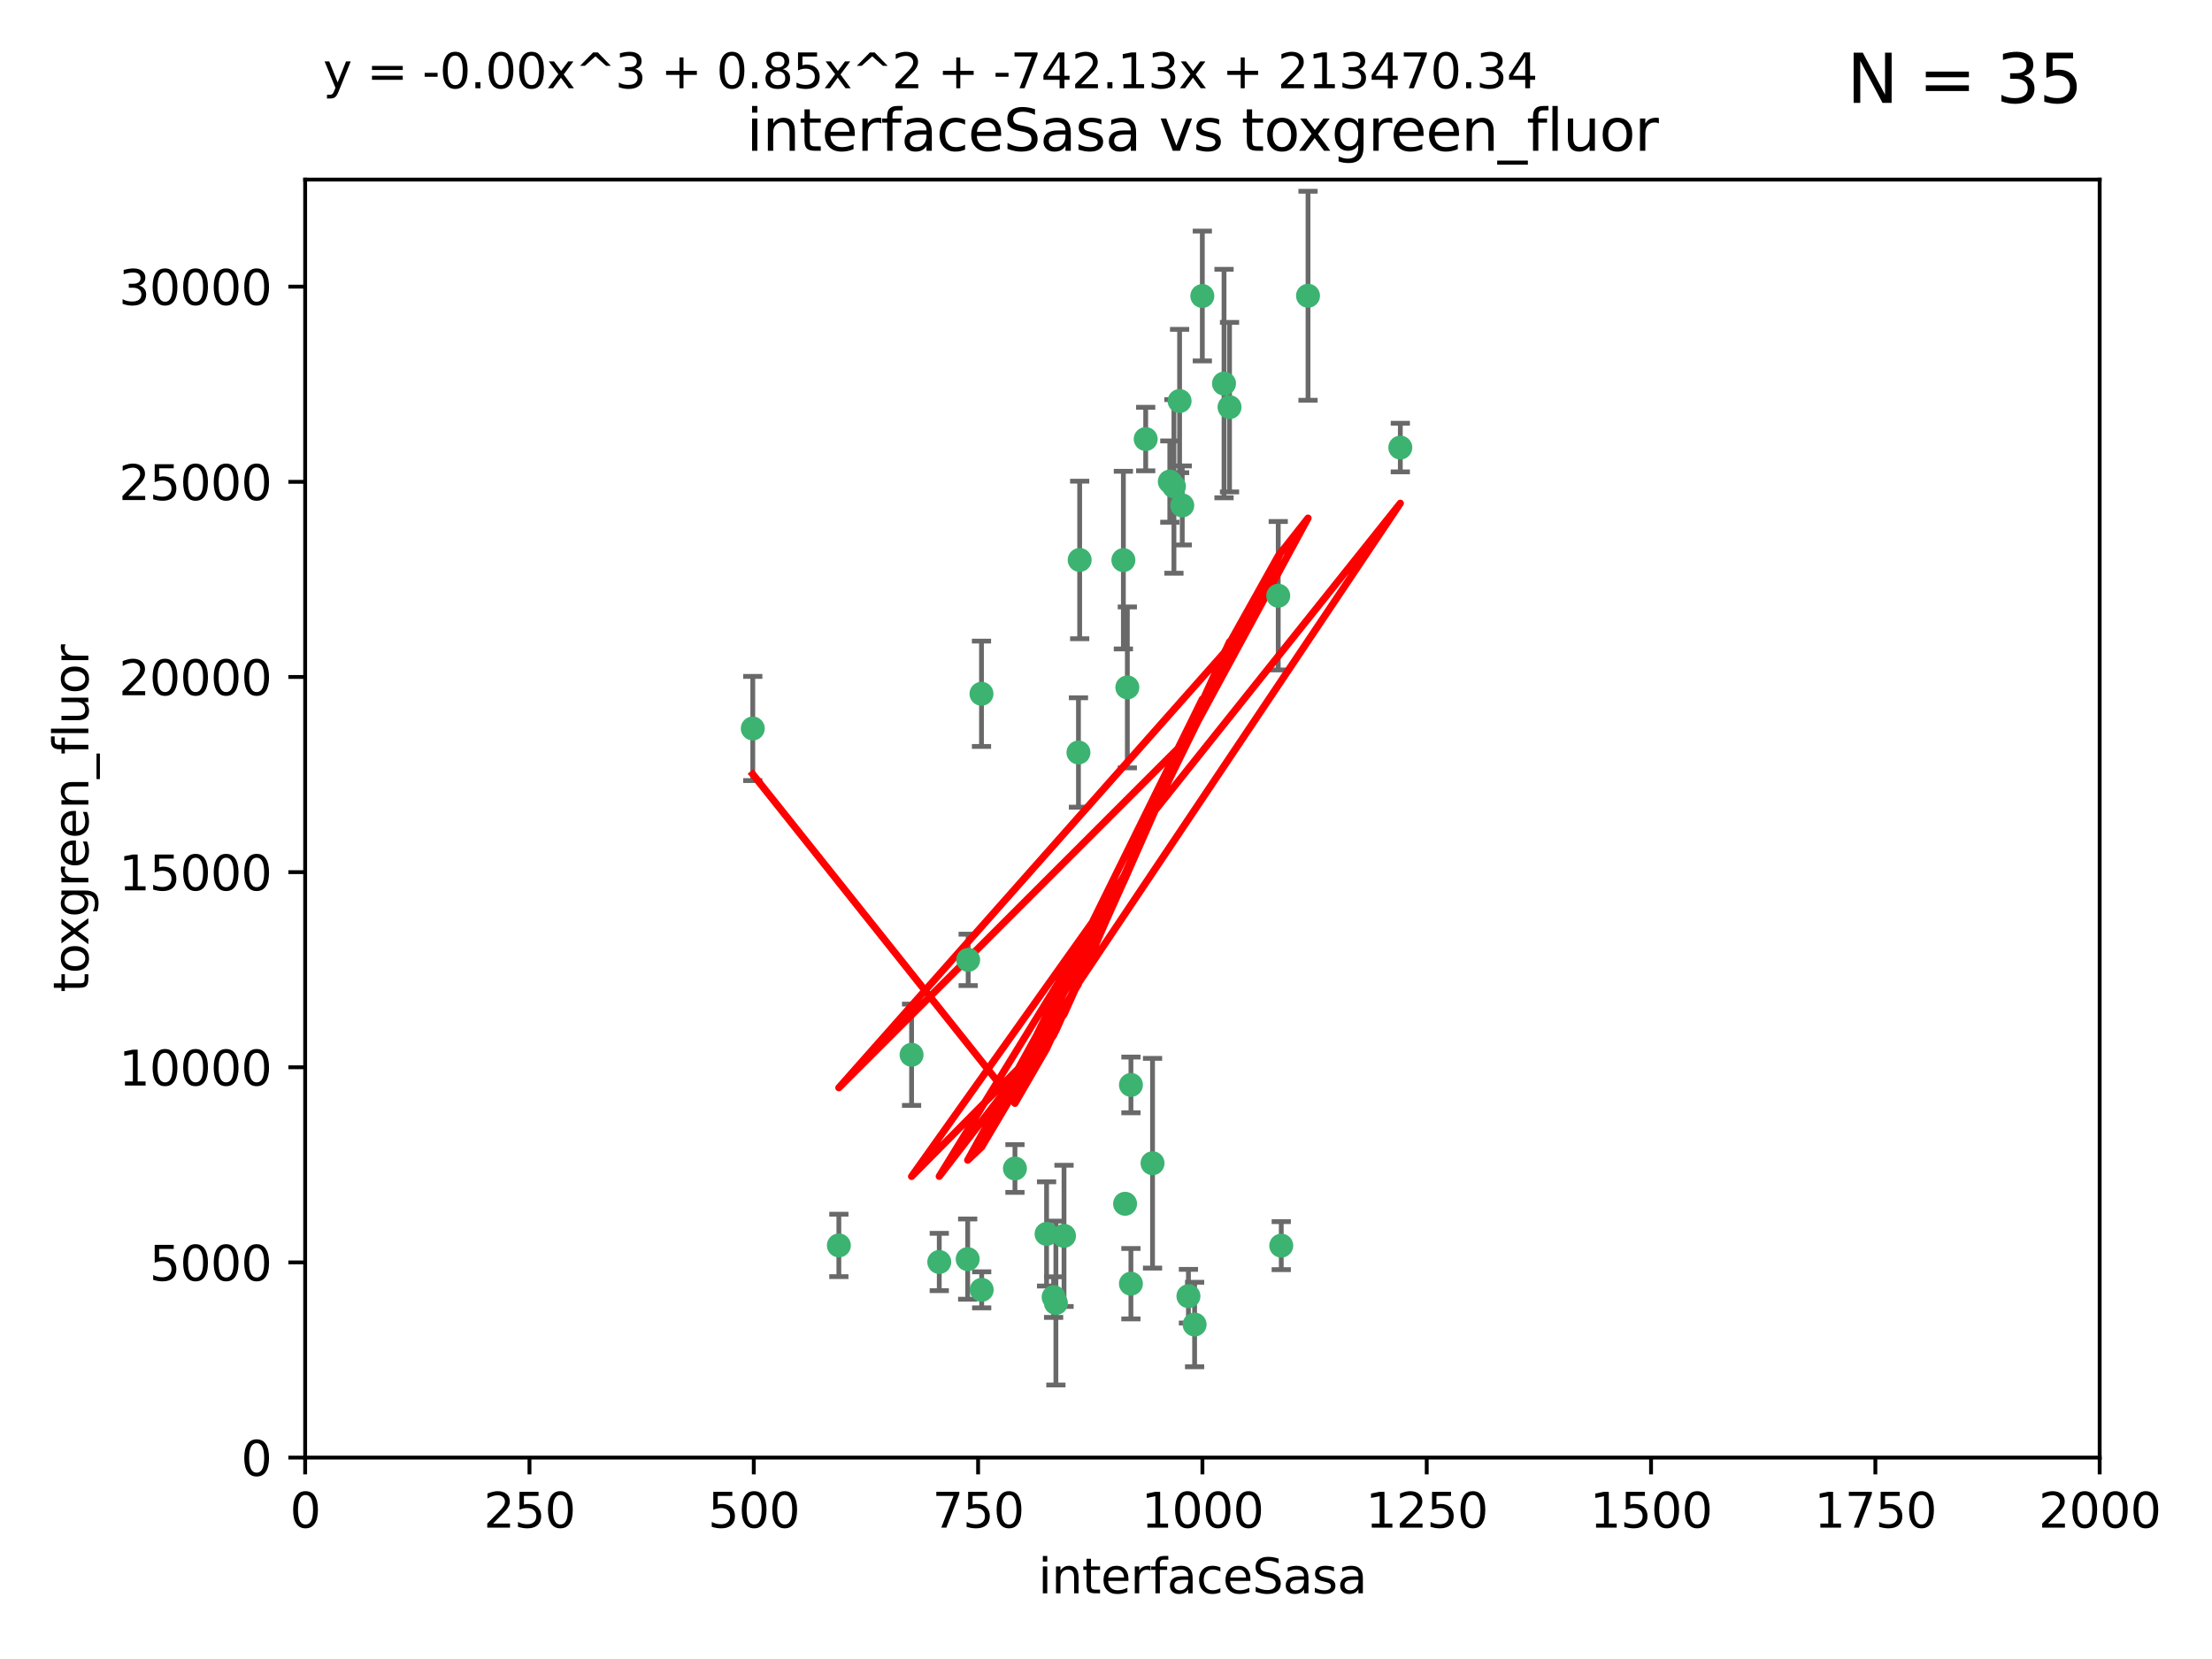 <?xml version="1.0" encoding="utf-8" standalone="no"?>
<!DOCTYPE svg PUBLIC "-//W3C//DTD SVG 1.1//EN"
  "http://www.w3.org/Graphics/SVG/1.1/DTD/svg11.dtd">
<svg xmlns:xlink="http://www.w3.org/1999/xlink" width="460.8pt" height="345.6pt" viewBox="0 0 460.8 345.6" xmlns="http://www.w3.org/2000/svg" version="1.1">
 <defs>
  <style type="text/css">*{stroke-linejoin: round; stroke-linecap: butt}</style>
 </defs>
 <g id="figure_1">
  <g id="patch_1">
   <path d="M 0 345.6 
L 460.8 345.6 
L 460.8 0 
L 0 0 
z
" style="fill: #ffffff"/>
  </g>
  <g id="axes_1">
   <g id="patch_2">
    <path d="M 63.571 303.64 
L 437.4 303.64 
L 437.4 37.411 
L 63.571 37.411 
z
" style="fill: #ffffff"/>
   </g>
   <g id="PathCollection_1">
    <defs>
     <path id="mb0628884c6" d="M 0 1.118 
C 0.297 1.118 0.581 1 0.791 0.791 
C 1 0.581 1.118 0.297 1.118 0 
C 1.118 -0.297 1 -0.581 0.791 -0.791 
C 0.581 -1 0.297 -1.118 0 -1.118 
C -0.297 -1.118 -0.581 -1 -0.791 -0.791 
C -1 -0.581 -1.118 -0.297 -1.118 0 
C -1.118 0.297 -1 0.581 -0.791 0.791 
C -0.581 1 -0.297 1.118 0 1.118 
z
" style="stroke: #3cb371"/>
    </defs>
    <g clip-path="url(#pd5f5502170)">
     <use xlink:href="#mb0628884c6" x="243.693" y="100.319" style="fill: #3cb371; stroke: #3cb371"/>
     <use xlink:href="#mb0628884c6" x="272.484" y="61.614" style="fill: #3cb371; stroke: #3cb371"/>
     <use xlink:href="#mb0628884c6" x="266.28" y="124.1" style="fill: #3cb371; stroke: #3cb371"/>
     <use xlink:href="#mb0628884c6" x="254.987" y="79.9" style="fill: #3cb371; stroke: #3cb371"/>
     <use xlink:href="#mb0628884c6" x="174.75" y="259.442" style="fill: #3cb371; stroke: #3cb371"/>
     <use xlink:href="#mb0628884c6" x="246.284" y="105.288" style="fill: #3cb371; stroke: #3cb371"/>
     <use xlink:href="#mb0628884c6" x="244.553" y="101.33" style="fill: #3cb371; stroke: #3cb371"/>
     <use xlink:href="#mb0628884c6" x="256.134" y="84.817" style="fill: #3cb371; stroke: #3cb371"/>
     <use xlink:href="#mb0628884c6" x="234.02" y="116.682" style="fill: #3cb371; stroke: #3cb371"/>
     <use xlink:href="#mb0628884c6" x="238.669" y="91.463" style="fill: #3cb371; stroke: #3cb371"/>
     <use xlink:href="#mb0628884c6" x="245.731" y="83.54" style="fill: #3cb371; stroke: #3cb371"/>
     <use xlink:href="#mb0628884c6" x="266.908" y="259.488" style="fill: #3cb371; stroke: #3cb371"/>
     <use xlink:href="#mb0628884c6" x="240.095" y="242.324" style="fill: #3cb371; stroke: #3cb371"/>
     <use xlink:href="#mb0628884c6" x="291.711" y="93.237" style="fill: #3cb371; stroke: #3cb371"/>
     <use xlink:href="#mb0628884c6" x="224.916" y="116.65" style="fill: #3cb371; stroke: #3cb371"/>
     <use xlink:href="#mb0628884c6" x="250.465" y="61.664" style="fill: #3cb371; stroke: #3cb371"/>
     <use xlink:href="#mb0628884c6" x="204.462" y="144.527" style="fill: #3cb371; stroke: #3cb371"/>
     <use xlink:href="#mb0628884c6" x="201.688" y="199.958" style="fill: #3cb371; stroke: #3cb371"/>
     <use xlink:href="#mb0628884c6" x="224.662" y="156.754" style="fill: #3cb371; stroke: #3cb371"/>
     <use xlink:href="#mb0628884c6" x="204.503" y="268.694" style="fill: #3cb371; stroke: #3cb371"/>
     <use xlink:href="#mb0628884c6" x="234.375" y="250.767" style="fill: #3cb371; stroke: #3cb371"/>
     <use xlink:href="#mb0628884c6" x="221.654" y="257.451" style="fill: #3cb371; stroke: #3cb371"/>
     <use xlink:href="#mb0628884c6" x="195.666" y="262.896" style="fill: #3cb371; stroke: #3cb371"/>
     <use xlink:href="#mb0628884c6" x="235.596" y="226.007" style="fill: #3cb371; stroke: #3cb371"/>
     <use xlink:href="#mb0628884c6" x="247.573" y="270.018" style="fill: #3cb371; stroke: #3cb371"/>
     <use xlink:href="#mb0628884c6" x="235.59" y="267.417" style="fill: #3cb371; stroke: #3cb371"/>
     <use xlink:href="#mb0628884c6" x="201.587" y="262.293" style="fill: #3cb371; stroke: #3cb371"/>
     <use xlink:href="#mb0628884c6" x="219.488" y="270.21" style="fill: #3cb371; stroke: #3cb371"/>
     <use xlink:href="#mb0628884c6" x="248.859" y="275.924" style="fill: #3cb371; stroke: #3cb371"/>
     <use xlink:href="#mb0628884c6" x="219.963" y="271.445" style="fill: #3cb371; stroke: #3cb371"/>
     <use xlink:href="#mb0628884c6" x="189.899" y="219.726" style="fill: #3cb371; stroke: #3cb371"/>
     <use xlink:href="#mb0628884c6" x="234.846" y="143.2" style="fill: #3cb371; stroke: #3cb371"/>
     <use xlink:href="#mb0628884c6" x="218.019" y="257.051" style="fill: #3cb371; stroke: #3cb371"/>
     <use xlink:href="#mb0628884c6" x="211.432" y="243.416" style="fill: #3cb371; stroke: #3cb371"/>
     <use xlink:href="#mb0628884c6" x="156.817" y="151.755" style="fill: #3cb371; stroke: #3cb371"/>
    </g>
   </g>
   <g id="matplotlib.axis_1">
    <g id="xtick_1">
     <g id="line2d_1">
      <defs>
       <path id="m4a652e5c23" d="M 0 0 
L 0 3.5 
" style="stroke: #000000; stroke-width: 0.8"/>
      </defs>
      <g>
       <use xlink:href="#m4a652e5c23" x="63.571" y="303.64" style="stroke: #000000; stroke-width: 0.8"/>
      </g>
     </g>
     <g id="text_1">
      <!-- 0 -->
      <g transform="translate(60.39 318.238)scale(0.1 -0.1)">
       <defs>
        <path id="DejaVuSans-30" d="M 2034 4250 
Q 1547 4250 1301 3770 
Q 1056 3291 1056 2328 
Q 1056 1369 1301 889 
Q 1547 409 2034 409 
Q 2525 409 2770 889 
Q 3016 1369 3016 2328 
Q 3016 3291 2770 3770 
Q 2525 4250 2034 4250 
z
M 2034 4750 
Q 2819 4750 3233 4129 
Q 3647 3509 3647 2328 
Q 3647 1150 3233 529 
Q 2819 -91 2034 -91 
Q 1250 -91 836 529 
Q 422 1150 422 2328 
Q 422 3509 836 4129 
Q 1250 4750 2034 4750 
z
" transform="scale(0.016)"/>
       </defs>
       <use xlink:href="#DejaVuSans-30"/>
      </g>
     </g>
    </g>
    <g id="xtick_2">
     <g id="line2d_2">
      <g>
       <use xlink:href="#m4a652e5c23" x="110.3" y="303.64" style="stroke: #000000; stroke-width: 0.8"/>
      </g>
     </g>
     <g id="text_2">
      <!-- 250 -->
      <g transform="translate(100.756 318.238)scale(0.1 -0.1)">
       <defs>
        <path id="DejaVuSans-32" d="M 1228 531 
L 3431 531 
L 3431 0 
L 469 0 
L 469 531 
Q 828 903 1448 1529 
Q 2069 2156 2228 2338 
Q 2531 2678 2651 2914 
Q 2772 3150 2772 3378 
Q 2772 3750 2511 3984 
Q 2250 4219 1831 4219 
Q 1534 4219 1204 4116 
Q 875 4013 500 3803 
L 500 4441 
Q 881 4594 1212 4672 
Q 1544 4750 1819 4750 
Q 2544 4750 2975 4387 
Q 3406 4025 3406 3419 
Q 3406 3131 3298 2873 
Q 3191 2616 2906 2266 
Q 2828 2175 2409 1742 
Q 1991 1309 1228 531 
z
" transform="scale(0.016)"/>
        <path id="DejaVuSans-35" d="M 691 4666 
L 3169 4666 
L 3169 4134 
L 1269 4134 
L 1269 2991 
Q 1406 3038 1543 3061 
Q 1681 3084 1819 3084 
Q 2600 3084 3056 2656 
Q 3513 2228 3513 1497 
Q 3513 744 3044 326 
Q 2575 -91 1722 -91 
Q 1428 -91 1123 -41 
Q 819 9 494 109 
L 494 744 
Q 775 591 1075 516 
Q 1375 441 1709 441 
Q 2250 441 2565 725 
Q 2881 1009 2881 1497 
Q 2881 1984 2565 2268 
Q 2250 2553 1709 2553 
Q 1456 2553 1204 2497 
Q 953 2441 691 2322 
L 691 4666 
z
" transform="scale(0.016)"/>
       </defs>
       <use xlink:href="#DejaVuSans-32"/>
       <use xlink:href="#DejaVuSans-35" x="63.623"/>
       <use xlink:href="#DejaVuSans-30" x="127.246"/>
      </g>
     </g>
    </g>
    <g id="xtick_3">
     <g id="line2d_3">
      <g>
       <use xlink:href="#m4a652e5c23" x="157.028" y="303.64" style="stroke: #000000; stroke-width: 0.8"/>
      </g>
     </g>
     <g id="text_3">
      <!-- 500 -->
      <g transform="translate(147.485 318.238)scale(0.1 -0.1)">
       <use xlink:href="#DejaVuSans-35"/>
       <use xlink:href="#DejaVuSans-30" x="63.623"/>
       <use xlink:href="#DejaVuSans-30" x="127.246"/>
      </g>
     </g>
    </g>
    <g id="xtick_4">
     <g id="line2d_4">
      <g>
       <use xlink:href="#m4a652e5c23" x="203.757" y="303.64" style="stroke: #000000; stroke-width: 0.8"/>
      </g>
     </g>
     <g id="text_4">
      <!-- 750 -->
      <g transform="translate(194.213 318.238)scale(0.1 -0.1)">
       <defs>
        <path id="DejaVuSans-37" d="M 525 4666 
L 3525 4666 
L 3525 4397 
L 1831 0 
L 1172 0 
L 2766 4134 
L 525 4134 
L 525 4666 
z
" transform="scale(0.016)"/>
       </defs>
       <use xlink:href="#DejaVuSans-37"/>
       <use xlink:href="#DejaVuSans-35" x="63.623"/>
       <use xlink:href="#DejaVuSans-30" x="127.246"/>
      </g>
     </g>
    </g>
    <g id="xtick_5">
     <g id="line2d_5">
      <g>
       <use xlink:href="#m4a652e5c23" x="250.486" y="303.64" style="stroke: #000000; stroke-width: 0.8"/>
      </g>
     </g>
     <g id="text_5">
      <!-- 1000 -->
      <g transform="translate(237.761 318.238)scale(0.1 -0.1)">
       <defs>
        <path id="DejaVuSans-31" d="M 794 531 
L 1825 531 
L 1825 4091 
L 703 3866 
L 703 4441 
L 1819 4666 
L 2450 4666 
L 2450 531 
L 3481 531 
L 3481 0 
L 794 0 
L 794 531 
z
" transform="scale(0.016)"/>
       </defs>
       <use xlink:href="#DejaVuSans-31"/>
       <use xlink:href="#DejaVuSans-30" x="63.623"/>
       <use xlink:href="#DejaVuSans-30" x="127.246"/>
       <use xlink:href="#DejaVuSans-30" x="190.869"/>
      </g>
     </g>
    </g>
    <g id="xtick_6">
     <g id="line2d_6">
      <g>
       <use xlink:href="#m4a652e5c23" x="297.214" y="303.64" style="stroke: #000000; stroke-width: 0.8"/>
      </g>
     </g>
     <g id="text_6">
      <!-- 1250 -->
      <g transform="translate(284.489 318.238)scale(0.1 -0.1)">
       <use xlink:href="#DejaVuSans-31"/>
       <use xlink:href="#DejaVuSans-32" x="63.623"/>
       <use xlink:href="#DejaVuSans-35" x="127.246"/>
       <use xlink:href="#DejaVuSans-30" x="190.869"/>
      </g>
     </g>
    </g>
    <g id="xtick_7">
     <g id="line2d_7">
      <g>
       <use xlink:href="#m4a652e5c23" x="343.943" y="303.64" style="stroke: #000000; stroke-width: 0.8"/>
      </g>
     </g>
     <g id="text_7">
      <!-- 1500 -->
      <g transform="translate(331.218 318.238)scale(0.1 -0.1)">
       <use xlink:href="#DejaVuSans-31"/>
       <use xlink:href="#DejaVuSans-35" x="63.623"/>
       <use xlink:href="#DejaVuSans-30" x="127.246"/>
       <use xlink:href="#DejaVuSans-30" x="190.869"/>
      </g>
     </g>
    </g>
    <g id="xtick_8">
     <g id="line2d_8">
      <g>
       <use xlink:href="#m4a652e5c23" x="390.671" y="303.64" style="stroke: #000000; stroke-width: 0.8"/>
      </g>
     </g>
     <g id="text_8">
      <!-- 1750 -->
      <g transform="translate(377.946 318.238)scale(0.1 -0.1)">
       <use xlink:href="#DejaVuSans-31"/>
       <use xlink:href="#DejaVuSans-37" x="63.623"/>
       <use xlink:href="#DejaVuSans-35" x="127.246"/>
       <use xlink:href="#DejaVuSans-30" x="190.869"/>
      </g>
     </g>
    </g>
    <g id="xtick_9">
     <g id="line2d_9">
      <g>
       <use xlink:href="#m4a652e5c23" x="437.4" y="303.64" style="stroke: #000000; stroke-width: 0.8"/>
      </g>
     </g>
     <g id="text_9">
      <!-- 2000 -->
      <g transform="translate(424.675 318.238)scale(0.1 -0.1)">
       <use xlink:href="#DejaVuSans-32"/>
       <use xlink:href="#DejaVuSans-30" x="63.623"/>
       <use xlink:href="#DejaVuSans-30" x="127.246"/>
       <use xlink:href="#DejaVuSans-30" x="190.869"/>
      </g>
     </g>
    </g>
    <g id="text_10">
     <!-- interfaceSasa -->
     <g transform="translate(216.279 331.917)scale(0.1 -0.1)">
      <defs>
       <path id="DejaVuSans-69" d="M 603 3500 
L 1178 3500 
L 1178 0 
L 603 0 
L 603 3500 
z
M 603 4863 
L 1178 4863 
L 1178 4134 
L 603 4134 
L 603 4863 
z
" transform="scale(0.016)"/>
       <path id="DejaVuSans-6e" d="M 3513 2113 
L 3513 0 
L 2938 0 
L 2938 2094 
Q 2938 2591 2744 2837 
Q 2550 3084 2163 3084 
Q 1697 3084 1428 2787 
Q 1159 2491 1159 1978 
L 1159 0 
L 581 0 
L 581 3500 
L 1159 3500 
L 1159 2956 
Q 1366 3272 1645 3428 
Q 1925 3584 2291 3584 
Q 2894 3584 3203 3211 
Q 3513 2838 3513 2113 
z
" transform="scale(0.016)"/>
       <path id="DejaVuSans-74" d="M 1172 4494 
L 1172 3500 
L 2356 3500 
L 2356 3053 
L 1172 3053 
L 1172 1153 
Q 1172 725 1289 603 
Q 1406 481 1766 481 
L 2356 481 
L 2356 0 
L 1766 0 
Q 1100 0 847 248 
Q 594 497 594 1153 
L 594 3053 
L 172 3053 
L 172 3500 
L 594 3500 
L 594 4494 
L 1172 4494 
z
" transform="scale(0.016)"/>
       <path id="DejaVuSans-65" d="M 3597 1894 
L 3597 1613 
L 953 1613 
Q 991 1019 1311 708 
Q 1631 397 2203 397 
Q 2534 397 2845 478 
Q 3156 559 3463 722 
L 3463 178 
Q 3153 47 2828 -22 
Q 2503 -91 2169 -91 
Q 1331 -91 842 396 
Q 353 884 353 1716 
Q 353 2575 817 3079 
Q 1281 3584 2069 3584 
Q 2775 3584 3186 3129 
Q 3597 2675 3597 1894 
z
M 3022 2063 
Q 3016 2534 2758 2815 
Q 2500 3097 2075 3097 
Q 1594 3097 1305 2825 
Q 1016 2553 972 2059 
L 3022 2063 
z
" transform="scale(0.016)"/>
       <path id="DejaVuSans-72" d="M 2631 2963 
Q 2534 3019 2420 3045 
Q 2306 3072 2169 3072 
Q 1681 3072 1420 2755 
Q 1159 2438 1159 1844 
L 1159 0 
L 581 0 
L 581 3500 
L 1159 3500 
L 1159 2956 
Q 1341 3275 1631 3429 
Q 1922 3584 2338 3584 
Q 2397 3584 2469 3576 
Q 2541 3569 2628 3553 
L 2631 2963 
z
" transform="scale(0.016)"/>
       <path id="DejaVuSans-66" d="M 2375 4863 
L 2375 4384 
L 1825 4384 
Q 1516 4384 1395 4259 
Q 1275 4134 1275 3809 
L 1275 3500 
L 2222 3500 
L 2222 3053 
L 1275 3053 
L 1275 0 
L 697 0 
L 697 3053 
L 147 3053 
L 147 3500 
L 697 3500 
L 697 3744 
Q 697 4328 969 4595 
Q 1241 4863 1831 4863 
L 2375 4863 
z
" transform="scale(0.016)"/>
       <path id="DejaVuSans-61" d="M 2194 1759 
Q 1497 1759 1228 1600 
Q 959 1441 959 1056 
Q 959 750 1161 570 
Q 1363 391 1709 391 
Q 2188 391 2477 730 
Q 2766 1069 2766 1631 
L 2766 1759 
L 2194 1759 
z
M 3341 1997 
L 3341 0 
L 2766 0 
L 2766 531 
Q 2569 213 2275 61 
Q 1981 -91 1556 -91 
Q 1019 -91 701 211 
Q 384 513 384 1019 
Q 384 1609 779 1909 
Q 1175 2209 1959 2209 
L 2766 2209 
L 2766 2266 
Q 2766 2663 2505 2880 
Q 2244 3097 1772 3097 
Q 1472 3097 1187 3025 
Q 903 2953 641 2809 
L 641 3341 
Q 956 3463 1253 3523 
Q 1550 3584 1831 3584 
Q 2591 3584 2966 3190 
Q 3341 2797 3341 1997 
z
" transform="scale(0.016)"/>
       <path id="DejaVuSans-63" d="M 3122 3366 
L 3122 2828 
Q 2878 2963 2633 3030 
Q 2388 3097 2138 3097 
Q 1578 3097 1268 2742 
Q 959 2388 959 1747 
Q 959 1106 1268 751 
Q 1578 397 2138 397 
Q 2388 397 2633 464 
Q 2878 531 3122 666 
L 3122 134 
Q 2881 22 2623 -34 
Q 2366 -91 2075 -91 
Q 1284 -91 818 406 
Q 353 903 353 1747 
Q 353 2603 823 3093 
Q 1294 3584 2113 3584 
Q 2378 3584 2631 3529 
Q 2884 3475 3122 3366 
z
" transform="scale(0.016)"/>
       <path id="DejaVuSans-53" d="M 3425 4513 
L 3425 3897 
Q 3066 4069 2747 4153 
Q 2428 4238 2131 4238 
Q 1616 4238 1336 4038 
Q 1056 3838 1056 3469 
Q 1056 3159 1242 3001 
Q 1428 2844 1947 2747 
L 2328 2669 
Q 3034 2534 3370 2195 
Q 3706 1856 3706 1288 
Q 3706 609 3251 259 
Q 2797 -91 1919 -91 
Q 1588 -91 1214 -16 
Q 841 59 441 206 
L 441 856 
Q 825 641 1194 531 
Q 1563 422 1919 422 
Q 2459 422 2753 634 
Q 3047 847 3047 1241 
Q 3047 1584 2836 1778 
Q 2625 1972 2144 2069 
L 1759 2144 
Q 1053 2284 737 2584 
Q 422 2884 422 3419 
Q 422 4038 858 4394 
Q 1294 4750 2059 4750 
Q 2388 4750 2728 4690 
Q 3069 4631 3425 4513 
z
" transform="scale(0.016)"/>
       <path id="DejaVuSans-73" d="M 2834 3397 
L 2834 2853 
Q 2591 2978 2328 3040 
Q 2066 3103 1784 3103 
Q 1356 3103 1142 2972 
Q 928 2841 928 2578 
Q 928 2378 1081 2264 
Q 1234 2150 1697 2047 
L 1894 2003 
Q 2506 1872 2764 1633 
Q 3022 1394 3022 966 
Q 3022 478 2636 193 
Q 2250 -91 1575 -91 
Q 1294 -91 989 -36 
Q 684 19 347 128 
L 347 722 
Q 666 556 975 473 
Q 1284 391 1588 391 
Q 1994 391 2212 530 
Q 2431 669 2431 922 
Q 2431 1156 2273 1281 
Q 2116 1406 1581 1522 
L 1381 1569 
Q 847 1681 609 1914 
Q 372 2147 372 2553 
Q 372 3047 722 3315 
Q 1072 3584 1716 3584 
Q 2034 3584 2315 3537 
Q 2597 3491 2834 3397 
z
" transform="scale(0.016)"/>
      </defs>
      <use xlink:href="#DejaVuSans-69"/>
      <use xlink:href="#DejaVuSans-6e" x="27.783"/>
      <use xlink:href="#DejaVuSans-74" x="91.162"/>
      <use xlink:href="#DejaVuSans-65" x="130.371"/>
      <use xlink:href="#DejaVuSans-72" x="191.895"/>
      <use xlink:href="#DejaVuSans-66" x="233.008"/>
      <use xlink:href="#DejaVuSans-61" x="268.213"/>
      <use xlink:href="#DejaVuSans-63" x="329.492"/>
      <use xlink:href="#DejaVuSans-65" x="384.473"/>
      <use xlink:href="#DejaVuSans-53" x="445.996"/>
      <use xlink:href="#DejaVuSans-61" x="509.473"/>
      <use xlink:href="#DejaVuSans-73" x="570.752"/>
      <use xlink:href="#DejaVuSans-61" x="622.852"/>
     </g>
    </g>
   </g>
   <g id="matplotlib.axis_2">
    <g id="ytick_1">
     <g id="line2d_10">
      <defs>
       <path id="m3a58d5520a" d="M 0 0 
L -3.5 0 
" style="stroke: #000000; stroke-width: 0.8"/>
      </defs>
      <g>
       <use xlink:href="#m3a58d5520a" x="63.571" y="303.64" style="stroke: #000000; stroke-width: 0.8"/>
      </g>
     </g>
     <g id="text_11">
      <!-- 0 -->
      <g transform="translate(50.209 307.439)scale(0.1 -0.1)">
       <use xlink:href="#DejaVuSans-30"/>
      </g>
     </g>
    </g>
    <g id="ytick_2">
     <g id="line2d_11">
      <g>
       <use xlink:href="#m3a58d5520a" x="63.571" y="262.986" style="stroke: #000000; stroke-width: 0.8"/>
      </g>
     </g>
     <g id="text_12">
      <!-- 5000 -->
      <g transform="translate(31.121 266.786)scale(0.1 -0.1)">
       <use xlink:href="#DejaVuSans-35"/>
       <use xlink:href="#DejaVuSans-30" x="63.623"/>
       <use xlink:href="#DejaVuSans-30" x="127.246"/>
       <use xlink:href="#DejaVuSans-30" x="190.869"/>
      </g>
     </g>
    </g>
    <g id="ytick_3">
     <g id="line2d_12">
      <g>
       <use xlink:href="#m3a58d5520a" x="63.571" y="222.333" style="stroke: #000000; stroke-width: 0.8"/>
      </g>
     </g>
     <g id="text_13">
      <!-- 10000 -->
      <g transform="translate(24.759 226.132)scale(0.1 -0.1)">
       <use xlink:href="#DejaVuSans-31"/>
       <use xlink:href="#DejaVuSans-30" x="63.623"/>
       <use xlink:href="#DejaVuSans-30" x="127.246"/>
       <use xlink:href="#DejaVuSans-30" x="190.869"/>
       <use xlink:href="#DejaVuSans-30" x="254.492"/>
      </g>
     </g>
    </g>
    <g id="ytick_4">
     <g id="line2d_13">
      <g>
       <use xlink:href="#m3a58d5520a" x="63.571" y="181.679" style="stroke: #000000; stroke-width: 0.8"/>
      </g>
     </g>
     <g id="text_14">
      <!-- 15000 -->
      <g transform="translate(24.759 185.478)scale(0.1 -0.1)">
       <use xlink:href="#DejaVuSans-31"/>
       <use xlink:href="#DejaVuSans-35" x="63.623"/>
       <use xlink:href="#DejaVuSans-30" x="127.246"/>
       <use xlink:href="#DejaVuSans-30" x="190.869"/>
       <use xlink:href="#DejaVuSans-30" x="254.492"/>
      </g>
     </g>
    </g>
    <g id="ytick_5">
     <g id="line2d_14">
      <g>
       <use xlink:href="#m3a58d5520a" x="63.571" y="141.026" style="stroke: #000000; stroke-width: 0.8"/>
      </g>
     </g>
     <g id="text_15">
      <!-- 20000 -->
      <g transform="translate(24.759 144.825)scale(0.1 -0.1)">
       <use xlink:href="#DejaVuSans-32"/>
       <use xlink:href="#DejaVuSans-30" x="63.623"/>
       <use xlink:href="#DejaVuSans-30" x="127.246"/>
       <use xlink:href="#DejaVuSans-30" x="190.869"/>
       <use xlink:href="#DejaVuSans-30" x="254.492"/>
      </g>
     </g>
    </g>
    <g id="ytick_6">
     <g id="line2d_15">
      <g>
       <use xlink:href="#m3a58d5520a" x="63.571" y="100.372" style="stroke: #000000; stroke-width: 0.8"/>
      </g>
     </g>
     <g id="text_16">
      <!-- 25000 -->
      <g transform="translate(24.759 104.171)scale(0.1 -0.1)">
       <use xlink:href="#DejaVuSans-32"/>
       <use xlink:href="#DejaVuSans-35" x="63.623"/>
       <use xlink:href="#DejaVuSans-30" x="127.246"/>
       <use xlink:href="#DejaVuSans-30" x="190.869"/>
       <use xlink:href="#DejaVuSans-30" x="254.492"/>
      </g>
     </g>
    </g>
    <g id="ytick_7">
     <g id="line2d_16">
      <g>
       <use xlink:href="#m3a58d5520a" x="63.571" y="59.718" style="stroke: #000000; stroke-width: 0.8"/>
      </g>
     </g>
     <g id="text_17">
      <!-- 30000 -->
      <g transform="translate(24.759 63.518)scale(0.1 -0.1)">
       <defs>
        <path id="DejaVuSans-33" d="M 2597 2516 
Q 3050 2419 3304 2112 
Q 3559 1806 3559 1356 
Q 3559 666 3084 287 
Q 2609 -91 1734 -91 
Q 1441 -91 1130 -33 
Q 819 25 488 141 
L 488 750 
Q 750 597 1062 519 
Q 1375 441 1716 441 
Q 2309 441 2620 675 
Q 2931 909 2931 1356 
Q 2931 1769 2642 2001 
Q 2353 2234 1838 2234 
L 1294 2234 
L 1294 2753 
L 1863 2753 
Q 2328 2753 2575 2939 
Q 2822 3125 2822 3475 
Q 2822 3834 2567 4026 
Q 2313 4219 1838 4219 
Q 1578 4219 1281 4162 
Q 984 4106 628 3988 
L 628 4550 
Q 988 4650 1302 4700 
Q 1616 4750 1894 4750 
Q 2613 4750 3031 4423 
Q 3450 4097 3450 3541 
Q 3450 3153 3228 2886 
Q 3006 2619 2597 2516 
z
" transform="scale(0.016)"/>
       </defs>
       <use xlink:href="#DejaVuSans-33"/>
       <use xlink:href="#DejaVuSans-30" x="63.623"/>
       <use xlink:href="#DejaVuSans-30" x="127.246"/>
       <use xlink:href="#DejaVuSans-30" x="190.869"/>
       <use xlink:href="#DejaVuSans-30" x="254.492"/>
      </g>
     </g>
    </g>
    <g id="text_18">
     <!-- toxgreen_fluor -->
     <g transform="translate(18.401 206.72)rotate(-90)scale(0.1 -0.1)">
      <defs>
       <path id="DejaVuSans-6f" d="M 1959 3097 
Q 1497 3097 1228 2736 
Q 959 2375 959 1747 
Q 959 1119 1226 758 
Q 1494 397 1959 397 
Q 2419 397 2687 759 
Q 2956 1122 2956 1747 
Q 2956 2369 2687 2733 
Q 2419 3097 1959 3097 
z
M 1959 3584 
Q 2709 3584 3137 3096 
Q 3566 2609 3566 1747 
Q 3566 888 3137 398 
Q 2709 -91 1959 -91 
Q 1206 -91 779 398 
Q 353 888 353 1747 
Q 353 2609 779 3096 
Q 1206 3584 1959 3584 
z
" transform="scale(0.016)"/>
       <path id="DejaVuSans-78" d="M 3513 3500 
L 2247 1797 
L 3578 0 
L 2900 0 
L 1881 1375 
L 863 0 
L 184 0 
L 1544 1831 
L 300 3500 
L 978 3500 
L 1906 2253 
L 2834 3500 
L 3513 3500 
z
" transform="scale(0.016)"/>
       <path id="DejaVuSans-67" d="M 2906 1791 
Q 2906 2416 2648 2759 
Q 2391 3103 1925 3103 
Q 1463 3103 1205 2759 
Q 947 2416 947 1791 
Q 947 1169 1205 825 
Q 1463 481 1925 481 
Q 2391 481 2648 825 
Q 2906 1169 2906 1791 
z
M 3481 434 
Q 3481 -459 3084 -895 
Q 2688 -1331 1869 -1331 
Q 1566 -1331 1297 -1286 
Q 1028 -1241 775 -1147 
L 775 -588 
Q 1028 -725 1275 -790 
Q 1522 -856 1778 -856 
Q 2344 -856 2625 -561 
Q 2906 -266 2906 331 
L 2906 616 
Q 2728 306 2450 153 
Q 2172 0 1784 0 
Q 1141 0 747 490 
Q 353 981 353 1791 
Q 353 2603 747 3093 
Q 1141 3584 1784 3584 
Q 2172 3584 2450 3431 
Q 2728 3278 2906 2969 
L 2906 3500 
L 3481 3500 
L 3481 434 
z
" transform="scale(0.016)"/>
       <path id="DejaVuSans-5f" d="M 3263 -1063 
L 3263 -1509 
L -63 -1509 
L -63 -1063 
L 3263 -1063 
z
" transform="scale(0.016)"/>
       <path id="DejaVuSans-6c" d="M 603 4863 
L 1178 4863 
L 1178 0 
L 603 0 
L 603 4863 
z
" transform="scale(0.016)"/>
       <path id="DejaVuSans-75" d="M 544 1381 
L 544 3500 
L 1119 3500 
L 1119 1403 
Q 1119 906 1312 657 
Q 1506 409 1894 409 
Q 2359 409 2629 706 
Q 2900 1003 2900 1516 
L 2900 3500 
L 3475 3500 
L 3475 0 
L 2900 0 
L 2900 538 
Q 2691 219 2414 64 
Q 2138 -91 1772 -91 
Q 1169 -91 856 284 
Q 544 659 544 1381 
z
M 1991 3584 
L 1991 3584 
z
" transform="scale(0.016)"/>
      </defs>
      <use xlink:href="#DejaVuSans-74"/>
      <use xlink:href="#DejaVuSans-6f" x="39.209"/>
      <use xlink:href="#DejaVuSans-78" x="97.266"/>
      <use xlink:href="#DejaVuSans-67" x="156.445"/>
      <use xlink:href="#DejaVuSans-72" x="219.922"/>
      <use xlink:href="#DejaVuSans-65" x="258.785"/>
      <use xlink:href="#DejaVuSans-65" x="320.309"/>
      <use xlink:href="#DejaVuSans-6e" x="381.832"/>
      <use xlink:href="#DejaVuSans-5f" x="445.211"/>
      <use xlink:href="#DejaVuSans-66" x="495.211"/>
      <use xlink:href="#DejaVuSans-6c" x="530.416"/>
      <use xlink:href="#DejaVuSans-75" x="558.199"/>
      <use xlink:href="#DejaVuSans-6f" x="621.578"/>
      <use xlink:href="#DejaVuSans-72" x="682.76"/>
     </g>
    </g>
   </g>
   <g id="LineCollection_1">
    <path d="M 243.693 108.787 
L 243.693 91.852 
" clip-path="url(#pd5f5502170)" style="fill: none; stroke: #696969"/>
    <path d="M 272.484 83.38 
L 272.484 39.848 
" clip-path="url(#pd5f5502170)" style="fill: none; stroke: #696969"/>
    <path d="M 266.28 139.562 
L 266.28 108.638 
" clip-path="url(#pd5f5502170)" style="fill: none; stroke: #696969"/>
    <path d="M 254.987 103.698 
L 254.987 56.102 
" clip-path="url(#pd5f5502170)" style="fill: none; stroke: #696969"/>
    <path d="M 174.75 265.941 
L 174.75 252.944 
" clip-path="url(#pd5f5502170)" style="fill: none; stroke: #696969"/>
    <path d="M 246.284 113.522 
L 246.284 97.054 
" clip-path="url(#pd5f5502170)" style="fill: none; stroke: #696969"/>
    <path d="M 244.553 119.415 
L 244.553 83.245 
" clip-path="url(#pd5f5502170)" style="fill: none; stroke: #696969"/>
    <path d="M 256.134 102.476 
L 256.134 67.157 
" clip-path="url(#pd5f5502170)" style="fill: none; stroke: #696969"/>
    <path d="M 234.02 135.19 
L 234.02 98.175 
" clip-path="url(#pd5f5502170)" style="fill: none; stroke: #696969"/>
    <path d="M 238.669 98.075 
L 238.669 84.85 
" clip-path="url(#pd5f5502170)" style="fill: none; stroke: #696969"/>
    <path d="M 245.731 98.468 
L 245.731 68.613 
" clip-path="url(#pd5f5502170)" style="fill: none; stroke: #696969"/>
    <path d="M 266.908 264.487 
L 266.908 254.489 
" clip-path="url(#pd5f5502170)" style="fill: none; stroke: #696969"/>
    <path d="M 240.095 264.166 
L 240.095 220.481 
" clip-path="url(#pd5f5502170)" style="fill: none; stroke: #696969"/>
    <path d="M 291.711 98.3 
L 291.711 88.175 
" clip-path="url(#pd5f5502170)" style="fill: none; stroke: #696969"/>
    <path d="M 224.916 133.058 
L 224.916 100.243 
" clip-path="url(#pd5f5502170)" style="fill: none; stroke: #696969"/>
    <path d="M 250.465 75.185 
L 250.465 48.142 
" clip-path="url(#pd5f5502170)" style="fill: none; stroke: #696969"/>
    <path d="M 204.462 155.498 
L 204.462 133.556 
" clip-path="url(#pd5f5502170)" style="fill: none; stroke: #696969"/>
    <path d="M 201.688 205.31 
L 201.688 194.605 
" clip-path="url(#pd5f5502170)" style="fill: none; stroke: #696969"/>
    <path d="M 224.662 168.148 
L 224.662 145.359 
" clip-path="url(#pd5f5502170)" style="fill: none; stroke: #696969"/>
    <path d="M 204.503 272.448 
L 204.503 264.94 
" clip-path="url(#pd5f5502170)" style="fill: none; stroke: #696969"/>
    <path d="M 234.375 251.458 
L 234.375 250.077 
" clip-path="url(#pd5f5502170)" style="fill: none; stroke: #696969"/>
    <path d="M 221.654 272.157 
L 221.654 242.746 
" clip-path="url(#pd5f5502170)" style="fill: none; stroke: #696969"/>
    <path d="M 195.666 268.864 
L 195.666 256.927 
" clip-path="url(#pd5f5502170)" style="fill: none; stroke: #696969"/>
    <path d="M 235.596 231.811 
L 235.596 220.203 
" clip-path="url(#pd5f5502170)" style="fill: none; stroke: #696969"/>
    <path d="M 247.573 275.607 
L 247.573 264.429 
" clip-path="url(#pd5f5502170)" style="fill: none; stroke: #696969"/>
    <path d="M 235.59 274.752 
L 235.59 260.081 
" clip-path="url(#pd5f5502170)" style="fill: none; stroke: #696969"/>
    <path d="M 201.587 270.647 
L 201.587 253.939 
" clip-path="url(#pd5f5502170)" style="fill: none; stroke: #696969"/>
    <path d="M 219.488 274.44 
L 219.488 265.981 
" clip-path="url(#pd5f5502170)" style="fill: none; stroke: #696969"/>
    <path d="M 248.859 284.727 
L 248.859 267.12 
" clip-path="url(#pd5f5502170)" style="fill: none; stroke: #696969"/>
    <path d="M 219.963 288.513 
L 219.963 254.376 
" clip-path="url(#pd5f5502170)" style="fill: none; stroke: #696969"/>
    <path d="M 189.899 230.277 
L 189.899 209.176 
" clip-path="url(#pd5f5502170)" style="fill: none; stroke: #696969"/>
    <path d="M 234.846 159.961 
L 234.846 126.439 
" clip-path="url(#pd5f5502170)" style="fill: none; stroke: #696969"/>
    <path d="M 218.019 267.904 
L 218.019 246.198 
" clip-path="url(#pd5f5502170)" style="fill: none; stroke: #696969"/>
    <path d="M 211.432 248.392 
L 211.432 238.44 
" clip-path="url(#pd5f5502170)" style="fill: none; stroke: #696969"/>
    <path d="M 156.817 162.606 
L 156.817 140.905 
" clip-path="url(#pd5f5502170)" style="fill: none; stroke: #696969"/>
   </g>
   <g id="line2d_17">
    <defs>
     <path id="m909437a642" d="M 2 0 
L -2 -0 
" style="stroke: #696969"/>
    </defs>
    <g clip-path="url(#pd5f5502170)">
     <use xlink:href="#m909437a642" x="243.693" y="108.787" style="fill: #696969; stroke: #696969"/>
     <use xlink:href="#m909437a642" x="272.484" y="83.38" style="fill: #696969; stroke: #696969"/>
     <use xlink:href="#m909437a642" x="266.28" y="139.562" style="fill: #696969; stroke: #696969"/>
     <use xlink:href="#m909437a642" x="254.987" y="103.698" style="fill: #696969; stroke: #696969"/>
     <use xlink:href="#m909437a642" x="174.75" y="265.941" style="fill: #696969; stroke: #696969"/>
     <use xlink:href="#m909437a642" x="246.284" y="113.522" style="fill: #696969; stroke: #696969"/>
     <use xlink:href="#m909437a642" x="244.553" y="119.415" style="fill: #696969; stroke: #696969"/>
     <use xlink:href="#m909437a642" x="256.134" y="102.476" style="fill: #696969; stroke: #696969"/>
     <use xlink:href="#m909437a642" x="234.02" y="135.19" style="fill: #696969; stroke: #696969"/>
     <use xlink:href="#m909437a642" x="238.669" y="98.075" style="fill: #696969; stroke: #696969"/>
     <use xlink:href="#m909437a642" x="245.731" y="98.468" style="fill: #696969; stroke: #696969"/>
     <use xlink:href="#m909437a642" x="266.908" y="264.487" style="fill: #696969; stroke: #696969"/>
     <use xlink:href="#m909437a642" x="240.095" y="264.166" style="fill: #696969; stroke: #696969"/>
     <use xlink:href="#m909437a642" x="291.711" y="98.3" style="fill: #696969; stroke: #696969"/>
     <use xlink:href="#m909437a642" x="224.916" y="133.058" style="fill: #696969; stroke: #696969"/>
     <use xlink:href="#m909437a642" x="250.465" y="75.185" style="fill: #696969; stroke: #696969"/>
     <use xlink:href="#m909437a642" x="204.462" y="155.498" style="fill: #696969; stroke: #696969"/>
     <use xlink:href="#m909437a642" x="201.688" y="205.31" style="fill: #696969; stroke: #696969"/>
     <use xlink:href="#m909437a642" x="224.662" y="168.148" style="fill: #696969; stroke: #696969"/>
     <use xlink:href="#m909437a642" x="204.503" y="272.448" style="fill: #696969; stroke: #696969"/>
     <use xlink:href="#m909437a642" x="234.375" y="251.458" style="fill: #696969; stroke: #696969"/>
     <use xlink:href="#m909437a642" x="221.654" y="272.157" style="fill: #696969; stroke: #696969"/>
     <use xlink:href="#m909437a642" x="195.666" y="268.864" style="fill: #696969; stroke: #696969"/>
     <use xlink:href="#m909437a642" x="235.596" y="231.811" style="fill: #696969; stroke: #696969"/>
     <use xlink:href="#m909437a642" x="247.573" y="275.607" style="fill: #696969; stroke: #696969"/>
     <use xlink:href="#m909437a642" x="235.59" y="274.752" style="fill: #696969; stroke: #696969"/>
     <use xlink:href="#m909437a642" x="201.587" y="270.647" style="fill: #696969; stroke: #696969"/>
     <use xlink:href="#m909437a642" x="219.488" y="274.44" style="fill: #696969; stroke: #696969"/>
     <use xlink:href="#m909437a642" x="248.859" y="284.727" style="fill: #696969; stroke: #696969"/>
     <use xlink:href="#m909437a642" x="219.963" y="288.513" style="fill: #696969; stroke: #696969"/>
     <use xlink:href="#m909437a642" x="189.899" y="230.277" style="fill: #696969; stroke: #696969"/>
     <use xlink:href="#m909437a642" x="234.846" y="159.961" style="fill: #696969; stroke: #696969"/>
     <use xlink:href="#m909437a642" x="218.019" y="267.904" style="fill: #696969; stroke: #696969"/>
     <use xlink:href="#m909437a642" x="211.432" y="248.392" style="fill: #696969; stroke: #696969"/>
     <use xlink:href="#m909437a642" x="156.817" y="162.606" style="fill: #696969; stroke: #696969"/>
    </g>
   </g>
   <g id="line2d_18">
    <g clip-path="url(#pd5f5502170)">
     <use xlink:href="#m909437a642" x="243.693" y="91.852" style="fill: #696969; stroke: #696969"/>
     <use xlink:href="#m909437a642" x="272.484" y="39.848" style="fill: #696969; stroke: #696969"/>
     <use xlink:href="#m909437a642" x="266.28" y="108.638" style="fill: #696969; stroke: #696969"/>
     <use xlink:href="#m909437a642" x="254.987" y="56.102" style="fill: #696969; stroke: #696969"/>
     <use xlink:href="#m909437a642" x="174.75" y="252.944" style="fill: #696969; stroke: #696969"/>
     <use xlink:href="#m909437a642" x="246.284" y="97.054" style="fill: #696969; stroke: #696969"/>
     <use xlink:href="#m909437a642" x="244.553" y="83.245" style="fill: #696969; stroke: #696969"/>
     <use xlink:href="#m909437a642" x="256.134" y="67.157" style="fill: #696969; stroke: #696969"/>
     <use xlink:href="#m909437a642" x="234.02" y="98.175" style="fill: #696969; stroke: #696969"/>
     <use xlink:href="#m909437a642" x="238.669" y="84.85" style="fill: #696969; stroke: #696969"/>
     <use xlink:href="#m909437a642" x="245.731" y="68.613" style="fill: #696969; stroke: #696969"/>
     <use xlink:href="#m909437a642" x="266.908" y="254.489" style="fill: #696969; stroke: #696969"/>
     <use xlink:href="#m909437a642" x="240.095" y="220.481" style="fill: #696969; stroke: #696969"/>
     <use xlink:href="#m909437a642" x="291.711" y="88.175" style="fill: #696969; stroke: #696969"/>
     <use xlink:href="#m909437a642" x="224.916" y="100.243" style="fill: #696969; stroke: #696969"/>
     <use xlink:href="#m909437a642" x="250.465" y="48.142" style="fill: #696969; stroke: #696969"/>
     <use xlink:href="#m909437a642" x="204.462" y="133.556" style="fill: #696969; stroke: #696969"/>
     <use xlink:href="#m909437a642" x="201.688" y="194.605" style="fill: #696969; stroke: #696969"/>
     <use xlink:href="#m909437a642" x="224.662" y="145.359" style="fill: #696969; stroke: #696969"/>
     <use xlink:href="#m909437a642" x="204.503" y="264.94" style="fill: #696969; stroke: #696969"/>
     <use xlink:href="#m909437a642" x="234.375" y="250.077" style="fill: #696969; stroke: #696969"/>
     <use xlink:href="#m909437a642" x="221.654" y="242.746" style="fill: #696969; stroke: #696969"/>
     <use xlink:href="#m909437a642" x="195.666" y="256.927" style="fill: #696969; stroke: #696969"/>
     <use xlink:href="#m909437a642" x="235.596" y="220.203" style="fill: #696969; stroke: #696969"/>
     <use xlink:href="#m909437a642" x="247.573" y="264.429" style="fill: #696969; stroke: #696969"/>
     <use xlink:href="#m909437a642" x="235.59" y="260.081" style="fill: #696969; stroke: #696969"/>
     <use xlink:href="#m909437a642" x="201.587" y="253.939" style="fill: #696969; stroke: #696969"/>
     <use xlink:href="#m909437a642" x="219.488" y="265.981" style="fill: #696969; stroke: #696969"/>
     <use xlink:href="#m909437a642" x="248.859" y="267.12" style="fill: #696969; stroke: #696969"/>
     <use xlink:href="#m909437a642" x="219.963" y="254.376" style="fill: #696969; stroke: #696969"/>
     <use xlink:href="#m909437a642" x="189.899" y="209.176" style="fill: #696969; stroke: #696969"/>
     <use xlink:href="#m909437a642" x="234.846" y="126.439" style="fill: #696969; stroke: #696969"/>
     <use xlink:href="#m909437a642" x="218.019" y="246.198" style="fill: #696969; stroke: #696969"/>
     <use xlink:href="#m909437a642" x="211.432" y="238.44" style="fill: #696969; stroke: #696969"/>
     <use xlink:href="#m909437a642" x="156.817" y="140.905" style="fill: #696969; stroke: #696969"/>
    </g>
   </g>
   <g id="line2d_19">
    <path d="M 243.693 161.036 
L 272.484 107.932 
L 266.28 115.808 
L 254.987 136.019 
L 174.75 226.592 
L 246.284 155.043 
L 244.553 159.036 
L 256.134 133.691 
L 234.02 183.81 
L 238.669 172.854 
L 245.731 156.314 
L 266.908 114.891 
L 240.095 169.485 
L 291.711 104.839 
L 224.916 204.439 
L 250.465 145.641 
L 204.462 238.966 
L 201.688 241.601 
L 224.662 204.987 
L 204.503 238.922 
L 234.375 182.978 
L 221.654 211.303 
L 195.666 245.054 
L 235.596 180.109 
L 247.573 152.102 
L 235.59 180.122 
L 201.587 241.685 
L 219.488 215.644 
L 248.859 149.204 
L 219.963 214.709 
L 189.899 245.076 
L 234.846 181.872 
L 218.019 218.475 
L 211.432 229.84 
L 156.817 161.292 
" clip-path="url(#pd5f5502170)" style="fill: none; stroke: #ff0000; stroke-width: 1.5; stroke-linecap: square"/>
   </g>
   <g id="line2d_20">
    <defs>
     <path id="m0afc3eb9f8" d="M 0 2 
C 0.53 2 1.039 1.789 1.414 1.414 
C 1.789 1.039 2 0.53 2 0 
C 2 -0.53 1.789 -1.039 1.414 -1.414 
C 1.039 -1.789 0.53 -2 0 -2 
C -0.53 -2 -1.039 -1.789 -1.414 -1.414 
C -1.789 -1.039 -2 -0.53 -2 0 
C -2 0.53 -1.789 1.039 -1.414 1.414 
C -1.039 1.789 -0.53 2 0 2 
z
" style="stroke: #3cb371"/>
    </defs>
    <g clip-path="url(#pd5f5502170)">
     <use xlink:href="#m0afc3eb9f8" x="243.693" y="100.319" style="fill: #3cb371; stroke: #3cb371"/>
     <use xlink:href="#m0afc3eb9f8" x="272.484" y="61.614" style="fill: #3cb371; stroke: #3cb371"/>
     <use xlink:href="#m0afc3eb9f8" x="266.28" y="124.1" style="fill: #3cb371; stroke: #3cb371"/>
     <use xlink:href="#m0afc3eb9f8" x="254.987" y="79.9" style="fill: #3cb371; stroke: #3cb371"/>
     <use xlink:href="#m0afc3eb9f8" x="174.75" y="259.442" style="fill: #3cb371; stroke: #3cb371"/>
     <use xlink:href="#m0afc3eb9f8" x="246.284" y="105.288" style="fill: #3cb371; stroke: #3cb371"/>
     <use xlink:href="#m0afc3eb9f8" x="244.553" y="101.33" style="fill: #3cb371; stroke: #3cb371"/>
     <use xlink:href="#m0afc3eb9f8" x="256.134" y="84.817" style="fill: #3cb371; stroke: #3cb371"/>
     <use xlink:href="#m0afc3eb9f8" x="234.02" y="116.682" style="fill: #3cb371; stroke: #3cb371"/>
     <use xlink:href="#m0afc3eb9f8" x="238.669" y="91.463" style="fill: #3cb371; stroke: #3cb371"/>
     <use xlink:href="#m0afc3eb9f8" x="245.731" y="83.54" style="fill: #3cb371; stroke: #3cb371"/>
     <use xlink:href="#m0afc3eb9f8" x="266.908" y="259.488" style="fill: #3cb371; stroke: #3cb371"/>
     <use xlink:href="#m0afc3eb9f8" x="240.095" y="242.324" style="fill: #3cb371; stroke: #3cb371"/>
     <use xlink:href="#m0afc3eb9f8" x="291.711" y="93.237" style="fill: #3cb371; stroke: #3cb371"/>
     <use xlink:href="#m0afc3eb9f8" x="224.916" y="116.65" style="fill: #3cb371; stroke: #3cb371"/>
     <use xlink:href="#m0afc3eb9f8" x="250.465" y="61.664" style="fill: #3cb371; stroke: #3cb371"/>
     <use xlink:href="#m0afc3eb9f8" x="204.462" y="144.527" style="fill: #3cb371; stroke: #3cb371"/>
     <use xlink:href="#m0afc3eb9f8" x="201.688" y="199.958" style="fill: #3cb371; stroke: #3cb371"/>
     <use xlink:href="#m0afc3eb9f8" x="224.662" y="156.754" style="fill: #3cb371; stroke: #3cb371"/>
     <use xlink:href="#m0afc3eb9f8" x="204.503" y="268.694" style="fill: #3cb371; stroke: #3cb371"/>
     <use xlink:href="#m0afc3eb9f8" x="234.375" y="250.767" style="fill: #3cb371; stroke: #3cb371"/>
     <use xlink:href="#m0afc3eb9f8" x="221.654" y="257.451" style="fill: #3cb371; stroke: #3cb371"/>
     <use xlink:href="#m0afc3eb9f8" x="195.666" y="262.896" style="fill: #3cb371; stroke: #3cb371"/>
     <use xlink:href="#m0afc3eb9f8" x="235.596" y="226.007" style="fill: #3cb371; stroke: #3cb371"/>
     <use xlink:href="#m0afc3eb9f8" x="247.573" y="270.018" style="fill: #3cb371; stroke: #3cb371"/>
     <use xlink:href="#m0afc3eb9f8" x="235.59" y="267.417" style="fill: #3cb371; stroke: #3cb371"/>
     <use xlink:href="#m0afc3eb9f8" x="201.587" y="262.293" style="fill: #3cb371; stroke: #3cb371"/>
     <use xlink:href="#m0afc3eb9f8" x="219.488" y="270.21" style="fill: #3cb371; stroke: #3cb371"/>
     <use xlink:href="#m0afc3eb9f8" x="248.859" y="275.924" style="fill: #3cb371; stroke: #3cb371"/>
     <use xlink:href="#m0afc3eb9f8" x="219.963" y="271.445" style="fill: #3cb371; stroke: #3cb371"/>
     <use xlink:href="#m0afc3eb9f8" x="189.899" y="219.726" style="fill: #3cb371; stroke: #3cb371"/>
     <use xlink:href="#m0afc3eb9f8" x="234.846" y="143.2" style="fill: #3cb371; stroke: #3cb371"/>
     <use xlink:href="#m0afc3eb9f8" x="218.019" y="257.051" style="fill: #3cb371; stroke: #3cb371"/>
     <use xlink:href="#m0afc3eb9f8" x="211.432" y="243.416" style="fill: #3cb371; stroke: #3cb371"/>
     <use xlink:href="#m0afc3eb9f8" x="156.817" y="151.755" style="fill: #3cb371; stroke: #3cb371"/>
    </g>
   </g>
   <g id="patch_3">
    <path d="M 63.571 303.64 
L 63.571 37.411 
" style="fill: none; stroke: #000000; stroke-width: 0.8; stroke-linejoin: miter; stroke-linecap: square"/>
   </g>
   <g id="patch_4">
    <path d="M 437.4 303.64 
L 437.4 37.411 
" style="fill: none; stroke: #000000; stroke-width: 0.8; stroke-linejoin: miter; stroke-linecap: square"/>
   </g>
   <g id="patch_5">
    <path d="M 63.571 303.64 
L 437.4 303.64 
" style="fill: none; stroke: #000000; stroke-width: 0.8; stroke-linejoin: miter; stroke-linecap: square"/>
   </g>
   <g id="patch_6">
    <path d="M 63.571 37.411 
L 437.4 37.411 
" style="fill: none; stroke: #000000; stroke-width: 0.8; stroke-linejoin: miter; stroke-linecap: square"/>
   </g>
   <g id="text_19">
    <!-- N = 35 -->
    <g transform="translate(384.743 21.426)scale(0.14 -0.14)">
     <defs>
      <path id="DejaVuSans-4e" d="M 628 4666 
L 1478 4666 
L 3547 763 
L 3547 4666 
L 4159 4666 
L 4159 0 
L 3309 0 
L 1241 3903 
L 1241 0 
L 628 0 
L 628 4666 
z
" transform="scale(0.016)"/>
      <path id="DejaVuSans-20" transform="scale(0.016)"/>
      <path id="DejaVuSans-3d" d="M 678 2906 
L 4684 2906 
L 4684 2381 
L 678 2381 
L 678 2906 
z
M 678 1631 
L 4684 1631 
L 4684 1100 
L 678 1100 
L 678 1631 
z
" transform="scale(0.016)"/>
     </defs>
     <use xlink:href="#DejaVuSans-4e"/>
     <use xlink:href="#DejaVuSans-20" x="74.805"/>
     <use xlink:href="#DejaVuSans-3d" x="106.592"/>
     <use xlink:href="#DejaVuSans-20" x="190.381"/>
     <use xlink:href="#DejaVuSans-33" x="222.168"/>
     <use xlink:href="#DejaVuSans-35" x="285.791"/>
    </g>
   </g>
   <g id="text_20">
    <!-- y = -0.00x^3 + 0.85x^2 + -742.13x + 213470.34 -->
    <g transform="translate(67.31 18.387)scale(0.1 -0.1)">
     <defs>
      <path id="DejaVuSans-79" d="M 2059 -325 
Q 1816 -950 1584 -1140 
Q 1353 -1331 966 -1331 
L 506 -1331 
L 506 -850 
L 844 -850 
Q 1081 -850 1212 -737 
Q 1344 -625 1503 -206 
L 1606 56 
L 191 3500 
L 800 3500 
L 1894 763 
L 2988 3500 
L 3597 3500 
L 2059 -325 
z
" transform="scale(0.016)"/>
      <path id="DejaVuSans-2d" d="M 313 2009 
L 1997 2009 
L 1997 1497 
L 313 1497 
L 313 2009 
z
" transform="scale(0.016)"/>
      <path id="DejaVuSans-2e" d="M 684 794 
L 1344 794 
L 1344 0 
L 684 0 
L 684 794 
z
" transform="scale(0.016)"/>
      <path id="DejaVuSans-5e" d="M 2988 4666 
L 4684 2925 
L 4056 2925 
L 2681 4159 
L 1306 2925 
L 678 2925 
L 2375 4666 
L 2988 4666 
z
" transform="scale(0.016)"/>
      <path id="DejaVuSans-2b" d="M 2944 4013 
L 2944 2272 
L 4684 2272 
L 4684 1741 
L 2944 1741 
L 2944 0 
L 2419 0 
L 2419 1741 
L 678 1741 
L 678 2272 
L 2419 2272 
L 2419 4013 
L 2944 4013 
z
" transform="scale(0.016)"/>
      <path id="DejaVuSans-38" d="M 2034 2216 
Q 1584 2216 1326 1975 
Q 1069 1734 1069 1313 
Q 1069 891 1326 650 
Q 1584 409 2034 409 
Q 2484 409 2743 651 
Q 3003 894 3003 1313 
Q 3003 1734 2745 1975 
Q 2488 2216 2034 2216 
z
M 1403 2484 
Q 997 2584 770 2862 
Q 544 3141 544 3541 
Q 544 4100 942 4425 
Q 1341 4750 2034 4750 
Q 2731 4750 3128 4425 
Q 3525 4100 3525 3541 
Q 3525 3141 3298 2862 
Q 3072 2584 2669 2484 
Q 3125 2378 3379 2068 
Q 3634 1759 3634 1313 
Q 3634 634 3220 271 
Q 2806 -91 2034 -91 
Q 1263 -91 848 271 
Q 434 634 434 1313 
Q 434 1759 690 2068 
Q 947 2378 1403 2484 
z
M 1172 3481 
Q 1172 3119 1398 2916 
Q 1625 2713 2034 2713 
Q 2441 2713 2670 2916 
Q 2900 3119 2900 3481 
Q 2900 3844 2670 4047 
Q 2441 4250 2034 4250 
Q 1625 4250 1398 4047 
Q 1172 3844 1172 3481 
z
" transform="scale(0.016)"/>
      <path id="DejaVuSans-34" d="M 2419 4116 
L 825 1625 
L 2419 1625 
L 2419 4116 
z
M 2253 4666 
L 3047 4666 
L 3047 1625 
L 3713 1625 
L 3713 1100 
L 3047 1100 
L 3047 0 
L 2419 0 
L 2419 1100 
L 313 1100 
L 313 1709 
L 2253 4666 
z
" transform="scale(0.016)"/>
     </defs>
     <use xlink:href="#DejaVuSans-79"/>
     <use xlink:href="#DejaVuSans-20" x="59.18"/>
     <use xlink:href="#DejaVuSans-3d" x="90.967"/>
     <use xlink:href="#DejaVuSans-20" x="174.756"/>
     <use xlink:href="#DejaVuSans-2d" x="206.543"/>
     <use xlink:href="#DejaVuSans-30" x="242.627"/>
     <use xlink:href="#DejaVuSans-2e" x="306.25"/>
     <use xlink:href="#DejaVuSans-30" x="338.037"/>
     <use xlink:href="#DejaVuSans-30" x="401.66"/>
     <use xlink:href="#DejaVuSans-78" x="465.283"/>
     <use xlink:href="#DejaVuSans-5e" x="524.463"/>
     <use xlink:href="#DejaVuSans-33" x="608.252"/>
     <use xlink:href="#DejaVuSans-20" x="671.875"/>
     <use xlink:href="#DejaVuSans-2b" x="703.662"/>
     <use xlink:href="#DejaVuSans-20" x="787.451"/>
     <use xlink:href="#DejaVuSans-30" x="819.238"/>
     <use xlink:href="#DejaVuSans-2e" x="882.861"/>
     <use xlink:href="#DejaVuSans-38" x="914.648"/>
     <use xlink:href="#DejaVuSans-35" x="978.271"/>
     <use xlink:href="#DejaVuSans-78" x="1041.895"/>
     <use xlink:href="#DejaVuSans-5e" x="1101.074"/>
     <use xlink:href="#DejaVuSans-32" x="1184.863"/>
     <use xlink:href="#DejaVuSans-20" x="1248.486"/>
     <use xlink:href="#DejaVuSans-2b" x="1280.273"/>
     <use xlink:href="#DejaVuSans-20" x="1364.062"/>
     <use xlink:href="#DejaVuSans-2d" x="1395.85"/>
     <use xlink:href="#DejaVuSans-37" x="1431.934"/>
     <use xlink:href="#DejaVuSans-34" x="1495.557"/>
     <use xlink:href="#DejaVuSans-32" x="1559.18"/>
     <use xlink:href="#DejaVuSans-2e" x="1622.803"/>
     <use xlink:href="#DejaVuSans-31" x="1654.59"/>
     <use xlink:href="#DejaVuSans-33" x="1718.213"/>
     <use xlink:href="#DejaVuSans-78" x="1781.836"/>
     <use xlink:href="#DejaVuSans-20" x="1841.016"/>
     <use xlink:href="#DejaVuSans-2b" x="1872.803"/>
     <use xlink:href="#DejaVuSans-20" x="1956.592"/>
     <use xlink:href="#DejaVuSans-32" x="1988.379"/>
     <use xlink:href="#DejaVuSans-31" x="2052.002"/>
     <use xlink:href="#DejaVuSans-33" x="2115.625"/>
     <use xlink:href="#DejaVuSans-34" x="2179.248"/>
     <use xlink:href="#DejaVuSans-37" x="2242.871"/>
     <use xlink:href="#DejaVuSans-30" x="2306.494"/>
     <use xlink:href="#DejaVuSans-2e" x="2370.117"/>
     <use xlink:href="#DejaVuSans-33" x="2401.904"/>
     <use xlink:href="#DejaVuSans-34" x="2465.527"/>
    </g>
   </g>
   <g id="text_21">
    <!-- interfaceSasa vs toxgreen_fluor -->
    <g transform="translate(155.513 31.411)scale(0.12 -0.12)">
     <defs>
      <path id="DejaVuSans-76" d="M 191 3500 
L 800 3500 
L 1894 563 
L 2988 3500 
L 3597 3500 
L 2284 0 
L 1503 0 
L 191 3500 
z
" transform="scale(0.016)"/>
     </defs>
     <use xlink:href="#DejaVuSans-69"/>
     <use xlink:href="#DejaVuSans-6e" x="27.783"/>
     <use xlink:href="#DejaVuSans-74" x="91.162"/>
     <use xlink:href="#DejaVuSans-65" x="130.371"/>
     <use xlink:href="#DejaVuSans-72" x="191.895"/>
     <use xlink:href="#DejaVuSans-66" x="233.008"/>
     <use xlink:href="#DejaVuSans-61" x="268.213"/>
     <use xlink:href="#DejaVuSans-63" x="329.492"/>
     <use xlink:href="#DejaVuSans-65" x="384.473"/>
     <use xlink:href="#DejaVuSans-53" x="445.996"/>
     <use xlink:href="#DejaVuSans-61" x="509.473"/>
     <use xlink:href="#DejaVuSans-73" x="570.752"/>
     <use xlink:href="#DejaVuSans-61" x="622.852"/>
     <use xlink:href="#DejaVuSans-20" x="684.131"/>
     <use xlink:href="#DejaVuSans-76" x="715.918"/>
     <use xlink:href="#DejaVuSans-73" x="775.098"/>
     <use xlink:href="#DejaVuSans-20" x="827.197"/>
     <use xlink:href="#DejaVuSans-74" x="858.984"/>
     <use xlink:href="#DejaVuSans-6f" x="898.193"/>
     <use xlink:href="#DejaVuSans-78" x="956.25"/>
     <use xlink:href="#DejaVuSans-67" x="1015.43"/>
     <use xlink:href="#DejaVuSans-72" x="1078.906"/>
     <use xlink:href="#DejaVuSans-65" x="1117.77"/>
     <use xlink:href="#DejaVuSans-65" x="1179.293"/>
     <use xlink:href="#DejaVuSans-6e" x="1240.816"/>
     <use xlink:href="#DejaVuSans-5f" x="1304.195"/>
     <use xlink:href="#DejaVuSans-66" x="1354.195"/>
     <use xlink:href="#DejaVuSans-6c" x="1389.4"/>
     <use xlink:href="#DejaVuSans-75" x="1417.184"/>
     <use xlink:href="#DejaVuSans-6f" x="1480.562"/>
     <use xlink:href="#DejaVuSans-72" x="1541.744"/>
    </g>
   </g>
  </g>
 </g>
 <defs>
  <clipPath id="pd5f5502170">
   <rect x="63.571" y="37.411" width="373.829" height="266.229"/>
  </clipPath>
 </defs>
</svg>
